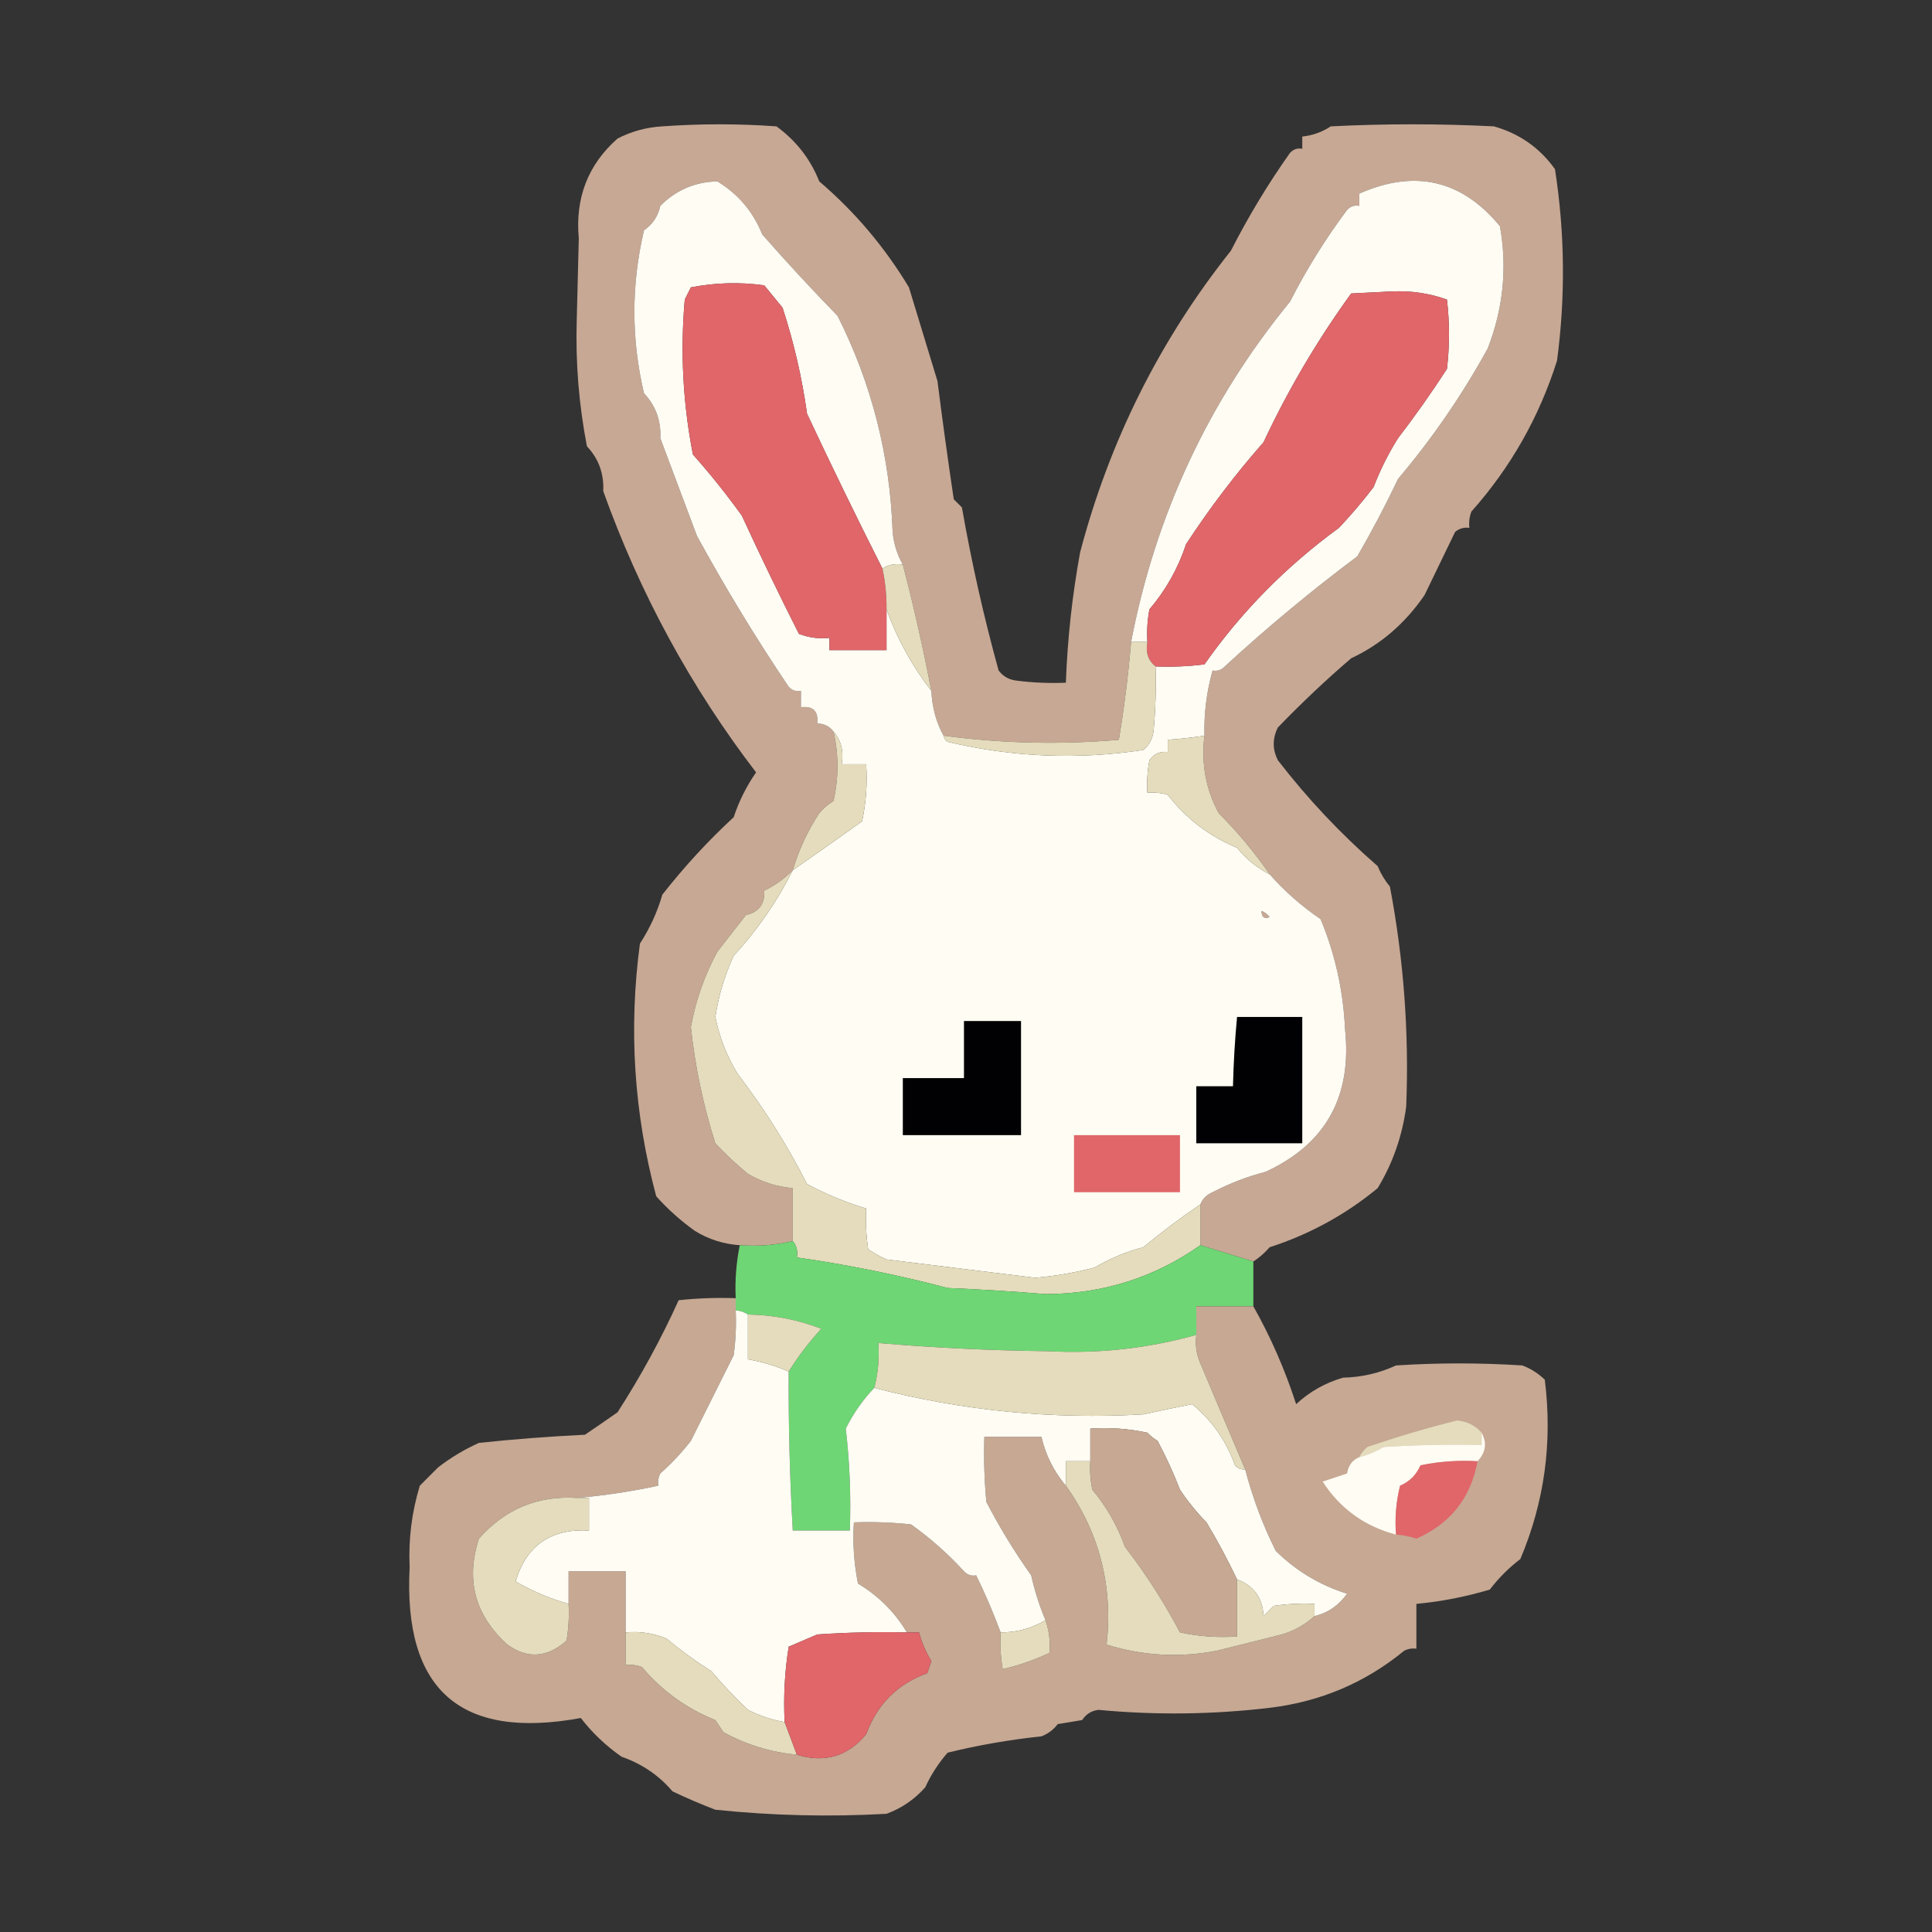 <?xml version="1.0" encoding="UTF-8"?>
<!DOCTYPE svg PUBLIC "-//W3C//DTD SVG 1.1//EN" "http://www.w3.org/Graphics/SVG/1.1/DTD/svg11.dtd">
<svg xmlns="http://www.w3.org/2000/svg" version="1.1" width="474px" height="474px" style="shape-rendering:geometricPrecision; text-rendering:geometricPrecision; image-rendering:optimizeQuality; fill-rule:evenodd; clip-rule:evenodd" xmlns:xlink="http://www.w3.org/1999/xlink">
<rect width="100%" height="100%" fill="#333333" stroke="none"/>
<g><path style="opacity:1" fill="#c7a894" d="M 307.5,309.5 C 303.167,308.167 298.833,306.833 294.5,305.5C 294.5,302.167 294.5,298.833 294.5,295.5C 295.007,294.141 296.007,293.141 297.5,292.5C 301.66,290.329 305.993,288.662 310.5,287.5C 325.246,280.694 331.746,269.028 330,252.5C 329.563,243.062 327.563,234.062 324,225.5C 319.314,222.308 315.148,218.641 311.5,214.5C 307.818,209.161 303.651,204.161 299,199.5C 295.834,193.625 294.667,187.292 295.5,180.5C 295.365,175.047 296.032,169.714 297.5,164.5C 298.675,164.719 299.675,164.386 300.5,163.5C 310.889,153.942 321.722,144.942 333,136.5C 336.599,130.302 339.932,123.969 343,117.5C 351.383,107.594 358.716,96.927 365,85.5C 368.817,75.656 369.817,65.656 368,55.5C 358.636,44.137 347.136,41.47 333.5,47.5C 333.5,48.5 333.5,49.5 333.5,50.5C 332.325,50.281 331.325,50.614 330.5,51.5C 325.219,58.551 320.552,66.051 316.5,74C 296.512,98.415 283.512,126.248 277.5,157.5C 276.83,165.532 275.83,173.532 274.5,181.5C 260.159,182.74 245.825,182.407 231.5,180.5C 229.701,177.276 228.701,173.61 228.5,169.5C 226.469,158.919 224.135,148.585 221.5,138.5C 220.109,136.079 219.275,133.412 219,130.5C 218.364,111.81 213.864,94.144 205.5,77.5C 199.178,71.01 193.011,64.343 187,57.5C 184.784,51.95 181.117,47.616 176,44.5C 170.538,44.625 165.871,46.625 162,50.5C 161.448,53.047 160.114,55.047 158,56.5C 154.855,69.848 154.855,83.181 158,96.5C 160.875,99.543 162.208,103.209 162,107.5C 164.991,115.486 167.991,123.486 171,131.5C 177.99,144.284 185.49,156.617 193.5,168.5C 194.325,169.386 195.325,169.719 196.5,169.5C 196.5,170.833 196.5,172.167 196.5,173.5C 199.5,173.167 200.833,174.5 200.5,177.5C 202.199,177.527 203.533,178.194 204.5,179.5C 205.785,185.113 205.785,190.78 204.5,196.5C 203.186,197.313 202.019,198.313 201,199.5C 198.151,203.849 195.984,208.516 194.5,213.5C 192.389,215.631 190.056,217.298 187.5,218.5C 187.698,221.77 186.198,223.77 183,224.5C 180.667,227.5 178.333,230.5 176,233.5C 172.835,239.326 170.669,245.493 169.5,252C 170.535,261.672 172.535,271.172 175.5,280.5C 177.99,283.155 180.656,285.655 183.5,288C 186.908,289.996 190.575,291.163 194.5,291.5C 194.5,295.833 194.5,300.167 194.5,304.5C 190.366,305.485 186.032,305.818 181.5,305.5C 177.526,305.231 173.86,304.064 170.5,302C 167.01,299.509 163.843,296.675 161,293.5C 155.533,273.113 154.2,252.447 157,231.5C 159.431,227.78 161.264,223.78 162.5,219.5C 167.91,212.597 173.743,206.264 180,200.5C 181.324,196.518 183.158,192.851 185.5,189.5C 169.485,168.59 156.985,145.59 148,120.5C 148.208,116.209 146.875,112.542 144,109.5C 142.019,99.272 141.185,88.939 141.5,78.5C 141.667,71.833 141.833,65.167 142,58.5C 141.093,48.56 144.26,40.394 151.5,34C 154.936,32.224 158.603,31.224 162.5,31C 171.833,30.333 181.167,30.333 190.5,31C 195.342,34.547 198.842,39.047 201,44.5C 209.738,51.973 217.071,60.64 223,70.5C 225.332,78.162 227.665,85.829 230,93.5C 231.225,103.184 232.559,112.851 234,122.5C 234.667,123.167 235.333,123.833 236,124.5C 238.358,137.987 241.358,151.32 245,164.5C 246.098,165.967 247.598,166.801 249.5,167C 253.486,167.499 257.486,167.666 261.5,167.5C 261.896,156.75 263.063,146.083 265,135.5C 272.219,108.114 284.552,83.447 302,61.5C 306.304,53.063 311.137,45.063 316.5,37.5C 317.325,36.614 318.325,36.281 319.5,36.5C 319.5,35.5 319.5,34.5 319.5,33.5C 322.014,33.246 324.348,32.413 326.5,31C 339.833,30.333 353.167,30.333 366.5,31C 372.75,32.756 377.75,36.256 381.5,41.5C 383.927,57.138 384.094,72.805 382,88.5C 377.608,102.378 370.608,114.711 361,125.5C 360.51,126.793 360.343,128.127 360.5,129.5C 359.178,129.33 358.011,129.663 357,130.5C 354.517,135.657 352.017,140.824 349.5,146C 344.732,152.96 338.732,158.126 331.5,161.5C 325.288,166.828 319.288,172.494 313.5,178.5C 312.167,181.167 312.167,183.833 313.5,186.5C 320.807,195.974 328.974,204.641 338,212.5C 338.748,214.332 339.748,215.999 341,217.5C 344.392,235.361 345.726,253.361 345,271.5C 344.032,278.733 341.698,285.4 338,291.5C 330.153,297.985 321.32,302.818 311.5,306C 310.295,307.376 308.962,308.542 307.5,309.5 Z M 309.5,223.5 C 310.289,223.783 310.956,224.283 311.5,225C 310.184,225.528 309.517,225.028 309.5,223.5 Z"/></g>
<g><path style="opacity:1" fill="#fefcf3" d="M 221.5,138.5 C 219.585,138.216 217.919,138.549 216.5,139.5C 210.174,126.979 204.008,114.313 198,101.5C 196.763,92.644 194.763,83.978 192,75.5C 190.5,73.667 189,71.833 187.5,70C 181.472,69.17 175.472,69.336 169.5,70.5C 169,71.5 168.5,72.5 168,73.5C 166.877,86.286 167.544,98.953 170,111.5C 174.222,116.253 178.222,121.253 182,126.5C 186.464,136.201 191.13,145.867 196,155.5C 198.381,156.435 200.881,156.768 203.5,156.5C 203.5,157.5 203.5,158.5 203.5,159.5C 208.167,159.5 212.833,159.5 217.5,159.5C 217.5,156.167 217.5,152.833 217.5,149.5C 220.118,156.735 223.784,163.401 228.5,169.5C 228.701,173.61 229.701,177.276 231.5,180.5C 231.611,181.117 231.944,181.617 232.5,182C 248.359,185.773 264.359,186.439 280.5,184C 281.893,182.829 282.727,181.329 283,179.5C 283.499,174.177 283.666,168.844 283.5,163.5C 287.514,163.666 291.514,163.499 295.5,163C 304.539,150.126 315.539,138.959 328.5,129.5C 331.491,126.339 334.325,123.005 337,119.5C 338.623,115.29 340.623,111.29 343,107.5C 347.202,102.039 351.202,96.372 355,90.5C 355.667,84.833 355.667,79.167 355,73.5C 350.688,71.954 346.188,71.287 341.5,71.5C 338.167,71.667 334.833,71.833 331.5,72C 323.173,83.489 316.006,95.655 310,108.5C 303.102,116.341 296.769,124.674 291,133.5C 289.027,139.449 286.027,144.783 282,149.5C 281.503,152.146 281.336,154.813 281.5,157.5C 280.167,157.5 278.833,157.5 277.5,157.5C 283.512,126.248 296.512,98.415 316.5,74C 320.552,66.051 325.219,58.551 330.5,51.5C 331.325,50.614 332.325,50.281 333.5,50.5C 333.5,49.5 333.5,48.5 333.5,47.5C 347.136,41.47 358.636,44.137 368,55.5C 369.817,65.656 368.817,75.656 365,85.5C 358.716,96.927 351.383,107.594 343,117.5C 339.932,123.969 336.599,130.302 333,136.5C 321.722,144.942 310.889,153.942 300.5,163.5C 299.675,164.386 298.675,164.719 297.5,164.5C 296.032,169.714 295.365,175.047 295.5,180.5C 292.518,180.963 289.518,181.296 286.5,181.5C 286.5,182.5 286.5,183.5 286.5,184.5C 284.61,184.297 283.11,184.963 282,186.5C 281.503,189.146 281.336,191.813 281.5,194.5C 283.199,194.34 284.866,194.506 286.5,195C 290.98,200.804 296.646,205.137 303.5,208C 305.771,210.782 308.437,212.949 311.5,214.5C 315.148,218.641 319.314,222.308 324,225.5C 327.563,234.062 329.563,243.062 330,252.5C 331.746,269.028 325.246,280.694 310.5,287.5C 305.993,288.662 301.66,290.329 297.5,292.5C 296.007,293.141 295.007,294.141 294.5,295.5C 289.694,298.745 285.027,302.245 280.5,306C 276.271,307.115 272.271,308.781 268.5,311C 263.731,312.234 258.897,313.068 254,313.5C 241.837,312.001 229.67,310.501 217.5,309C 215.919,308.293 214.419,307.46 213,306.5C 212.502,303.183 212.335,299.85 212.5,296.5C 207.518,295.002 202.684,293.002 198,290.5C 193.166,280.994 187.499,271.994 181,263.5C 178.339,259.175 176.505,254.508 175.5,249.5C 176.29,244.297 177.79,239.297 180,234.5C 185.84,228.138 190.674,221.138 194.5,213.5C 200.081,209.619 205.747,205.619 211.5,201.5C 212.493,196.88 212.827,192.214 212.5,187.5C 210.5,187.5 208.5,187.5 206.5,187.5C 207.036,184.302 206.369,181.635 204.5,179.5C 203.533,178.194 202.199,177.527 200.5,177.5C 200.833,174.5 199.5,173.167 196.5,173.5C 196.5,172.167 196.5,170.833 196.5,169.5C 195.325,169.719 194.325,169.386 193.5,168.5C 185.49,156.617 177.99,144.284 171,131.5C 167.991,123.486 164.991,115.486 162,107.5C 162.208,103.209 160.875,99.543 158,96.5C 154.855,83.181 154.855,69.848 158,56.5C 160.114,55.047 161.448,53.047 162,50.5C 165.871,46.625 170.538,44.625 176,44.5C 181.117,47.616 184.784,51.95 187,57.5C 193.011,64.343 199.178,71.01 205.5,77.5C 213.864,94.144 218.364,111.81 219,130.5C 219.275,133.412 220.109,136.079 221.5,138.5 Z M 309.5,223.5 C 309.517,225.028 310.184,225.528 311.5,225C 310.956,224.283 310.289,223.783 309.5,223.5 Z"/></g>
<g><path style="opacity:1" fill="#e0666a" d="M 216.5,139.5 C 217.207,142.786 217.54,146.119 217.5,149.5C 217.5,152.833 217.5,156.167 217.5,159.5C 212.833,159.5 208.167,159.5 203.5,159.5C 203.5,158.5 203.5,157.5 203.5,156.5C 200.881,156.768 198.381,156.435 196,155.5C 191.13,145.867 186.464,136.201 182,126.5C 178.222,121.253 174.222,116.253 170,111.5C 167.544,98.953 166.877,86.286 168,73.5C 168.5,72.5 169,71.5 169.5,70.5C 175.472,69.336 181.472,69.17 187.5,70C 189,71.833 190.5,73.667 192,75.5C 194.763,83.978 196.763,92.644 198,101.5C 204.008,114.313 210.174,126.979 216.5,139.5 Z"/></g>
<g><path style="opacity:1" fill="#e0666a" d="M 283.5,163.5 C 281.692,162.082 281.025,160.082 281.5,157.5C 281.336,154.813 281.503,152.146 282,149.5C 286.027,144.783 289.027,139.449 291,133.5C 296.769,124.674 303.102,116.341 310,108.5C 316.006,95.655 323.173,83.489 331.5,72C 334.833,71.833 338.167,71.667 341.5,71.5C 346.188,71.287 350.688,71.954 355,73.5C 355.667,79.167 355.667,84.833 355,90.5C 351.202,96.372 347.202,102.039 343,107.5C 340.623,111.29 338.623,115.29 337,119.5C 334.325,123.005 331.491,126.339 328.5,129.5C 315.539,138.959 304.539,150.126 295.5,163C 291.514,163.499 287.514,163.666 283.5,163.5 Z"/></g>
<g><path style="opacity:1" fill="#e4dcbc" d="M 221.5,138.5 C 224.135,148.585 226.469,158.919 228.5,169.5C 223.784,163.401 220.118,156.735 217.5,149.5C 217.54,146.119 217.207,142.786 216.5,139.5C 217.919,138.549 219.585,138.216 221.5,138.5 Z"/></g>
<g><path style="opacity:1" fill="#e4dcbc" d="M 277.5,157.5 C 278.833,157.5 280.167,157.5 281.5,157.5C 281.025,160.082 281.692,162.082 283.5,163.5C 283.666,168.844 283.499,174.177 283,179.5C 282.727,181.329 281.893,182.829 280.5,184C 264.359,186.439 248.359,185.773 232.5,182C 231.944,181.617 231.611,181.117 231.5,180.5C 245.825,182.407 260.159,182.74 274.5,181.5C 275.83,173.532 276.83,165.532 277.5,157.5 Z"/></g>
<g><path style="opacity:1" fill="#e4dcbc" d="M 204.5,179.5 C 206.369,181.635 207.036,184.302 206.5,187.5C 208.5,187.5 210.5,187.5 212.5,187.5C 212.827,192.214 212.493,196.88 211.5,201.5C 205.747,205.619 200.081,209.619 194.5,213.5C 195.984,208.516 198.151,203.849 201,199.5C 202.019,198.313 203.186,197.313 204.5,196.5C 205.785,190.78 205.785,185.113 204.5,179.5 Z"/></g>
<g><path style="opacity:1" fill="#e4dcbc" d="M 295.5,180.5 C 294.667,187.292 295.834,193.625 299,199.5C 303.651,204.161 307.818,209.161 311.5,214.5C 308.437,212.949 305.771,210.782 303.5,208C 296.646,205.137 290.98,200.804 286.5,195C 284.866,194.506 283.199,194.34 281.5,194.5C 281.336,191.813 281.503,189.146 282,186.5C 283.11,184.963 284.61,184.297 286.5,184.5C 286.5,183.5 286.5,182.5 286.5,181.5C 289.518,181.296 292.518,180.963 295.5,180.5 Z"/></g>
<g><path style="opacity:1" fill="#e4dcbc" d="M 194.5,213.5 C 190.674,221.138 185.84,228.138 180,234.5C 177.79,239.297 176.29,244.297 175.5,249.5C 176.505,254.508 178.339,259.175 181,263.5C 187.499,271.994 193.166,280.994 198,290.5C 202.684,293.002 207.518,295.002 212.5,296.5C 212.335,299.85 212.502,303.183 213,306.5C 214.419,307.46 215.919,308.293 217.5,309C 229.67,310.501 241.837,312.001 254,313.5C 258.897,313.068 263.731,312.234 268.5,311C 272.271,308.781 276.271,307.115 280.5,306C 285.027,302.245 289.694,298.745 294.5,295.5C 294.5,298.833 294.5,302.167 294.5,305.5C 283.205,313.462 270.538,317.462 256.5,317.5C 248.511,316.843 240.511,316.343 232.5,316C 220.346,312.802 208.013,310.302 195.5,308.5C 195.768,306.901 195.434,305.568 194.5,304.5C 194.5,300.167 194.5,295.833 194.5,291.5C 190.575,291.163 186.908,289.996 183.5,288C 180.656,285.655 177.99,283.155 175.5,280.5C 172.535,271.172 170.535,261.672 169.5,252C 170.669,245.493 172.835,239.326 176,233.5C 178.333,230.5 180.667,227.5 183,224.5C 186.198,223.77 187.698,221.77 187.5,218.5C 190.056,217.298 192.389,215.631 194.5,213.5 Z"/></g>
<g><path style="opacity:1" fill="#010103" d="M 303.5,249.5 C 308.833,249.5 314.167,249.5 319.5,249.5C 319.5,259.833 319.5,270.167 319.5,280.5C 310.833,280.5 302.167,280.5 293.5,280.5C 293.5,275.833 293.5,271.167 293.5,266.5C 296.5,266.5 299.5,266.5 302.5,266.5C 302.635,260.819 302.968,255.152 303.5,249.5 Z"/></g>
<g><path style="opacity:1" fill="#010103" d="M 236.5,250.5 C 241.167,250.5 245.833,250.5 250.5,250.5C 250.5,259.833 250.5,269.167 250.5,278.5C 240.833,278.5 231.167,278.5 221.5,278.5C 221.5,273.833 221.5,269.167 221.5,264.5C 226.5,264.5 231.5,264.5 236.5,264.5C 236.5,259.833 236.5,255.167 236.5,250.5 Z"/></g>
<g><path style="opacity:1" fill="#e0666a" d="M 263.5,278.5 C 272.167,278.5 280.833,278.5 289.5,278.5C 289.5,283.167 289.5,287.833 289.5,292.5C 280.833,292.5 272.167,292.5 263.5,292.5C 263.5,287.833 263.5,283.167 263.5,278.5 Z"/></g>
<g><path style="opacity:1" fill="#6ed674" d="M 194.5,304.5 C 195.434,305.568 195.768,306.901 195.5,308.5C 208.013,310.302 220.346,312.802 232.5,316C 240.511,316.343 248.511,316.843 256.5,317.5C 270.538,317.462 283.205,313.462 294.5,305.5C 298.833,306.833 303.167,308.167 307.5,309.5C 307.5,313.167 307.5,316.833 307.5,320.5C 302.833,320.5 298.167,320.5 293.5,320.5C 293.5,322.833 293.5,325.167 293.5,327.5C 281.599,330.839 269.432,332.172 257,331.5C 243.13,331.34 229.296,330.673 215.5,329.5C 215.756,333.269 215.423,336.936 214.5,340.5C 211.693,343.426 209.36,346.76 207.5,350.5C 208.47,358.778 208.803,367.111 208.5,375.5C 203.833,375.5 199.167,375.5 194.5,375.5C 193.762,362.513 193.429,349.513 193.5,336.5C 195.772,332.834 198.439,329.334 201.5,326C 195.772,323.774 189.772,322.607 183.5,322.5C 182.609,321.89 181.609,321.557 180.5,321.5C 180.5,320.5 180.5,319.5 180.5,318.5C 180.294,314.102 180.627,309.768 181.5,305.5C 186.032,305.818 190.366,305.485 194.5,304.5 Z"/></g>
<g><path style="opacity:1" fill="#c6a893" d="M 180.5,318.5 C 180.5,319.5 180.5,320.5 180.5,321.5C 180.665,325.182 180.499,328.848 180,332.5C 176.535,339.43 173.035,346.43 169.5,353.5C 167.213,356.441 164.713,359.108 162,361.5C 161.517,362.448 161.351,363.448 161.5,364.5C 154.854,365.939 148.187,366.939 141.5,367.5C 131.889,366.906 123.889,370.239 117.5,377.5C 114.203,387.643 116.536,396.31 124.5,403.5C 129.444,407.05 134.278,406.717 139,402.5C 139.498,399.518 139.665,396.518 139.5,393.5C 139.5,390.833 139.5,388.167 139.5,385.5C 144.167,385.5 148.833,385.5 153.5,385.5C 153.5,390.5 153.5,395.5 153.5,400.5C 153.5,403.167 153.5,405.833 153.5,408.5C 154.873,408.343 156.207,408.51 157.5,409C 162.428,414.84 168.428,419.173 175.5,422C 176.167,423 176.833,424 177.5,425C 183.148,428.077 189.148,429.911 195.5,430.5C 202.29,432.603 207.956,430.936 212.5,425.5C 215.197,418.136 220.197,413.136 227.5,410.5C 227.833,409.5 228.167,408.5 228.5,407.5C 227.129,405.319 226.129,402.986 225.5,400.5C 224.5,400.5 223.5,400.5 222.5,400.5C 219.586,395.586 215.586,391.586 210.5,388.5C 209.506,383.544 209.173,378.544 209.5,373.5C 214.179,373.334 218.845,373.501 223.5,374C 228.25,377.373 232.583,381.206 236.5,385.5C 237.325,386.386 238.325,386.719 239.5,386.5C 241.69,390.968 243.69,395.634 245.5,400.5C 245.335,403.518 245.502,406.518 246,409.5C 250.015,408.57 253.848,407.237 257.5,405.5C 257.721,402.721 257.388,400.054 256.5,397.5C 255.027,394.007 253.86,390.34 253,386.5C 248.914,380.749 245.247,374.749 242,368.5C 241.501,363.177 241.334,357.844 241.5,352.5C 246.167,352.5 250.833,352.5 255.5,352.5C 256.553,357.005 258.553,361.005 261.5,364.5C 269.739,376.057 273.072,389.057 271.5,403.5C 280.41,406.251 289.41,406.751 298.5,405C 303.752,403.67 309.086,402.337 314.5,401C 317.557,400.084 320.224,398.584 322.5,396.5C 325.814,395.699 328.48,393.866 330.5,391C 323.831,388.915 317.998,385.415 313,380.5C 309.83,374.164 307.33,367.497 305.5,360.5C 301.84,351.9 298.173,343.234 294.5,334.5C 293.526,332.257 293.192,329.924 293.5,327.5C 293.5,325.167 293.5,322.833 293.5,320.5C 298.167,320.5 302.833,320.5 307.5,320.5C 311.74,327.998 315.24,335.998 318,344.5C 321.297,341.433 325.131,339.267 329.5,338C 334.103,337.889 338.436,336.889 342.5,335C 352.833,334.333 363.167,334.333 373.5,335C 375.587,335.792 377.421,336.959 379,338.5C 380.931,353.812 378.931,368.479 373,382.5C 370.194,384.639 367.694,387.139 365.5,390C 359.6,391.758 353.6,392.925 347.5,393.5C 347.5,397.167 347.5,400.833 347.5,404.5C 346.448,404.351 345.448,404.517 344.5,405C 334.947,412.839 323.947,417.506 311.5,419C 297.503,420.656 283.503,420.822 269.5,419.5C 267.792,419.703 266.459,420.536 265.5,422C 263.5,422.333 261.5,422.667 259.5,423C 258.449,424.385 257.116,425.385 255.5,426C 247.659,426.829 239.992,428.162 232.5,430C 230.242,432.585 228.409,435.418 227,438.5C 224.361,441.478 221.194,443.645 217.5,445C 203.472,445.791 189.472,445.457 175.5,444C 171.938,442.636 168.438,441.136 165,439.5C 161.647,435.566 157.48,432.732 152.5,431C 148.66,428.326 145.327,425.159 142.5,421.5C 112.928,426.931 98.928,414.598 100.5,384.5C 100.184,377.668 101.017,371.001 103,364.5C 104.5,363 106,361.5 107.5,360C 110.549,357.637 113.882,355.637 117.5,354C 126.147,353.085 134.814,352.418 143.5,352C 146.287,350.127 148.954,348.294 151.5,346.5C 157.211,337.648 162.211,328.482 166.5,319C 171.155,318.501 175.821,318.334 180.5,318.5 Z"/></g>
<g><path style="opacity:1" fill="#fefcf3" d="M 180.5,321.5 C 181.609,321.557 182.609,321.89 183.5,322.5C 183.5,326.167 183.5,329.833 183.5,333.5C 187.048,334.13 190.381,335.13 193.5,336.5C 193.429,349.513 193.762,362.513 194.5,375.5C 199.167,375.5 203.833,375.5 208.5,375.5C 208.803,367.111 208.47,358.778 207.5,350.5C 209.36,346.76 211.693,343.426 214.5,340.5C 236.127,346.119 258.127,348.286 280.5,347C 284.504,346.119 288.504,345.286 292.5,344.5C 297.389,348.551 300.889,353.551 303,359.5C 303.671,360.252 304.504,360.586 305.5,360.5C 307.33,367.497 309.83,374.164 313,380.5C 317.998,385.415 323.831,388.915 330.5,391C 328.48,393.866 325.814,395.699 322.5,396.5C 322.5,395.5 322.5,394.5 322.5,393.5C 319.15,393.335 315.817,393.502 312.5,394C 311.667,394.833 310.833,395.667 310,396.5C 309.769,392.019 307.603,389.019 303.5,387.5C 301.23,382.725 298.73,378.058 296,373.5C 293.605,371.056 291.438,368.39 289.5,365.5C 287.917,361.407 286.084,357.407 284,353.5C 283.075,352.953 282.242,352.287 281.5,351.5C 276.88,350.507 272.214,350.173 267.5,350.5C 267.5,353.167 267.5,355.833 267.5,358.5C 265.5,358.5 263.5,358.5 261.5,358.5C 261.5,360.5 261.5,362.5 261.5,364.5C 258.553,361.005 256.553,357.005 255.5,352.5C 250.833,352.5 246.167,352.5 241.5,352.5C 241.334,357.844 241.501,363.177 242,368.5C 245.247,374.749 248.914,380.749 253,386.5C 253.86,390.34 255.027,394.007 256.5,397.5C 253.131,399.511 249.464,400.511 245.5,400.5C 243.69,395.634 241.69,390.968 239.5,386.5C 238.325,386.719 237.325,386.386 236.5,385.5C 232.583,381.206 228.25,377.373 223.5,374C 218.845,373.501 214.179,373.334 209.5,373.5C 209.173,378.544 209.506,383.544 210.5,388.5C 215.586,391.586 219.586,395.586 222.5,400.5C 215.159,400.334 207.826,400.5 200.5,401C 198.167,402 195.833,403 193.5,404C 192.524,410.076 192.19,416.242 192.5,422.5C 189.357,421.963 186.357,420.963 183.5,419.5C 180.317,416.485 177.317,413.318 174.5,410C 170.656,407.578 166.99,404.911 163.5,402C 160.312,400.684 156.978,400.184 153.5,400.5C 153.5,395.5 153.5,390.5 153.5,385.5C 148.833,385.5 144.167,385.5 139.5,385.5C 139.5,388.167 139.5,390.833 139.5,393.5C 134.938,392.219 130.604,390.386 126.5,388C 129.127,379.173 135.127,375.006 144.5,375.5C 144.5,372.833 144.5,370.167 144.5,367.5C 143.5,367.5 142.5,367.5 141.5,367.5C 148.187,366.939 154.854,365.939 161.5,364.5C 161.351,363.448 161.517,362.448 162,361.5C 164.713,359.108 167.213,356.441 169.5,353.5C 173.035,346.43 176.535,339.43 180,332.5C 180.499,328.848 180.665,325.182 180.5,321.5 Z"/></g>
<g><path style="opacity:1" fill="#e4dcbc" d="M 183.5,322.5 C 189.772,322.607 195.772,323.774 201.5,326C 198.439,329.334 195.772,332.834 193.5,336.5C 190.381,335.13 187.048,334.13 183.5,333.5C 183.5,329.833 183.5,326.167 183.5,322.5 Z"/></g>
<g><path style="opacity:1" fill="#e4dcbc" d="M 293.5,327.5 C 293.192,329.924 293.526,332.257 294.5,334.5C 298.173,343.234 301.84,351.9 305.5,360.5C 304.504,360.586 303.671,360.252 303,359.5C 300.889,353.551 297.389,348.551 292.5,344.5C 288.504,345.286 284.504,346.119 280.5,347C 258.127,348.286 236.127,346.119 214.5,340.5C 215.423,336.936 215.756,333.269 215.5,329.5C 229.296,330.673 243.13,331.34 257,331.5C 269.432,332.172 281.599,330.839 293.5,327.5 Z"/></g>
<g><path style="opacity:1" fill="#e4dcbc" d="M 363.5,351.5 C 363.5,352.5 363.5,353.5 363.5,354.5C 355.493,354.334 347.493,354.5 339.5,355C 337.593,356.122 335.593,356.955 333.5,357.5C 333.953,356.542 334.619,355.708 335.5,355C 342.776,352.513 350.109,350.346 357.5,348.5C 359.987,348.759 361.987,349.759 363.5,351.5 Z"/></g>
<g><path style="opacity:1" fill="#c6a893" d="M 303.5,387.5 C 303.5,392.167 303.5,396.833 303.5,401.5C 298.786,401.827 294.12,401.493 289.5,400.5C 285.58,393.089 281.08,386.089 276,379.5C 274.141,374.323 271.474,369.656 268,365.5C 267.503,363.19 267.337,360.857 267.5,358.5C 267.5,355.833 267.5,353.167 267.5,350.5C 272.214,350.173 276.88,350.507 281.5,351.5C 282.242,352.287 283.075,352.953 284,353.5C 286.084,357.407 287.917,361.407 289.5,365.5C 291.438,368.39 293.605,371.056 296,373.5C 298.73,378.058 301.23,382.725 303.5,387.5 Z"/></g>
<g><path style="opacity:1" fill="#fefcf3" d="M 363.5,351.5 C 364.867,354.012 364.534,356.345 362.5,358.5C 357.767,358.223 353.1,358.557 348.5,359.5C 347.5,361.833 345.833,363.5 343.5,364.5C 342.509,368.445 342.176,372.445 342.5,376.5C 334.818,374.483 328.818,370.15 324.5,363.5C 326.5,362.833 328.5,362.167 330.5,361.5C 330.815,359.517 331.815,358.184 333.5,357.5C 335.593,356.955 337.593,356.122 339.5,355C 347.493,354.5 355.493,354.334 363.5,354.5C 363.5,353.5 363.5,352.5 363.5,351.5 Z"/></g>
<g><path style="opacity:1" fill="#e4dcbc" d="M 267.5,358.5 C 267.337,360.857 267.503,363.19 268,365.5C 271.474,369.656 274.141,374.323 276,379.5C 281.08,386.089 285.58,393.089 289.5,400.5C 294.12,401.493 298.786,401.827 303.5,401.5C 303.5,396.833 303.5,392.167 303.5,387.5C 307.603,389.019 309.769,392.019 310,396.5C 310.833,395.667 311.667,394.833 312.5,394C 315.817,393.502 319.15,393.335 322.5,393.5C 322.5,394.5 322.5,395.5 322.5,396.5C 320.224,398.584 317.557,400.084 314.5,401C 309.086,402.337 303.752,403.67 298.5,405C 289.41,406.751 280.41,406.251 271.5,403.5C 273.072,389.057 269.739,376.057 261.5,364.5C 261.5,362.5 261.5,360.5 261.5,358.5C 263.5,358.5 265.5,358.5 267.5,358.5 Z"/></g>
<g><path style="opacity:1" fill="#e0666a" d="M 362.5,358.5 C 360.859,367.487 355.859,373.82 347.5,377.5C 345.865,376.954 344.199,376.62 342.5,376.5C 342.176,372.445 342.509,368.445 343.5,364.5C 345.833,363.5 347.5,361.833 348.5,359.5C 353.1,358.557 357.767,358.223 362.5,358.5 Z"/></g>
<g><path style="opacity:1" fill="#e4dcbc" d="M 141.5,367.5 C 142.5,367.5 143.5,367.5 144.5,367.5C 144.5,370.167 144.5,372.833 144.5,375.5C 135.127,375.006 129.127,379.173 126.5,388C 130.604,390.386 134.938,392.219 139.5,393.5C 139.665,396.518 139.498,399.518 139,402.5C 134.278,406.717 129.444,407.05 124.5,403.5C 116.536,396.31 114.203,387.643 117.5,377.5C 123.889,370.239 131.889,366.906 141.5,367.5 Z"/></g>
<g><path style="opacity:1" fill="#e4dcbc" d="M 256.5,397.5 C 257.388,400.054 257.721,402.721 257.5,405.5C 253.848,407.237 250.015,408.57 246,409.5C 245.502,406.518 245.335,403.518 245.5,400.5C 249.464,400.511 253.131,399.511 256.5,397.5 Z"/></g>
<g><path style="opacity:1" fill="#e4dcbc" d="M 153.5,400.5 C 156.978,400.184 160.312,400.684 163.5,402C 166.99,404.911 170.656,407.578 174.5,410C 177.317,413.318 180.317,416.485 183.5,419.5C 186.357,420.963 189.357,421.963 192.5,422.5C 193.5,425.167 194.5,427.833 195.5,430.5C 189.148,429.911 183.148,428.077 177.5,425C 176.833,424 176.167,423 175.5,422C 168.428,419.173 162.428,414.84 157.5,409C 156.207,408.51 154.873,408.343 153.5,408.5C 153.5,405.833 153.5,403.167 153.5,400.5 Z"/></g>
<g><path style="opacity:1" fill="#e0666a" d="M 222.5,400.5 C 223.5,400.5 224.5,400.5 225.5,400.5C 226.129,402.986 227.129,405.319 228.5,407.5C 228.167,408.5 227.833,409.5 227.5,410.5C 220.197,413.136 215.197,418.136 212.5,425.5C 207.956,430.936 202.29,432.603 195.5,430.5C 194.5,427.833 193.5,425.167 192.5,422.5C 192.19,416.242 192.524,410.076 193.5,404C 195.833,403 198.167,402 200.5,401C 207.826,400.5 215.159,400.334 222.5,400.5 Z"/></g>
</svg>
